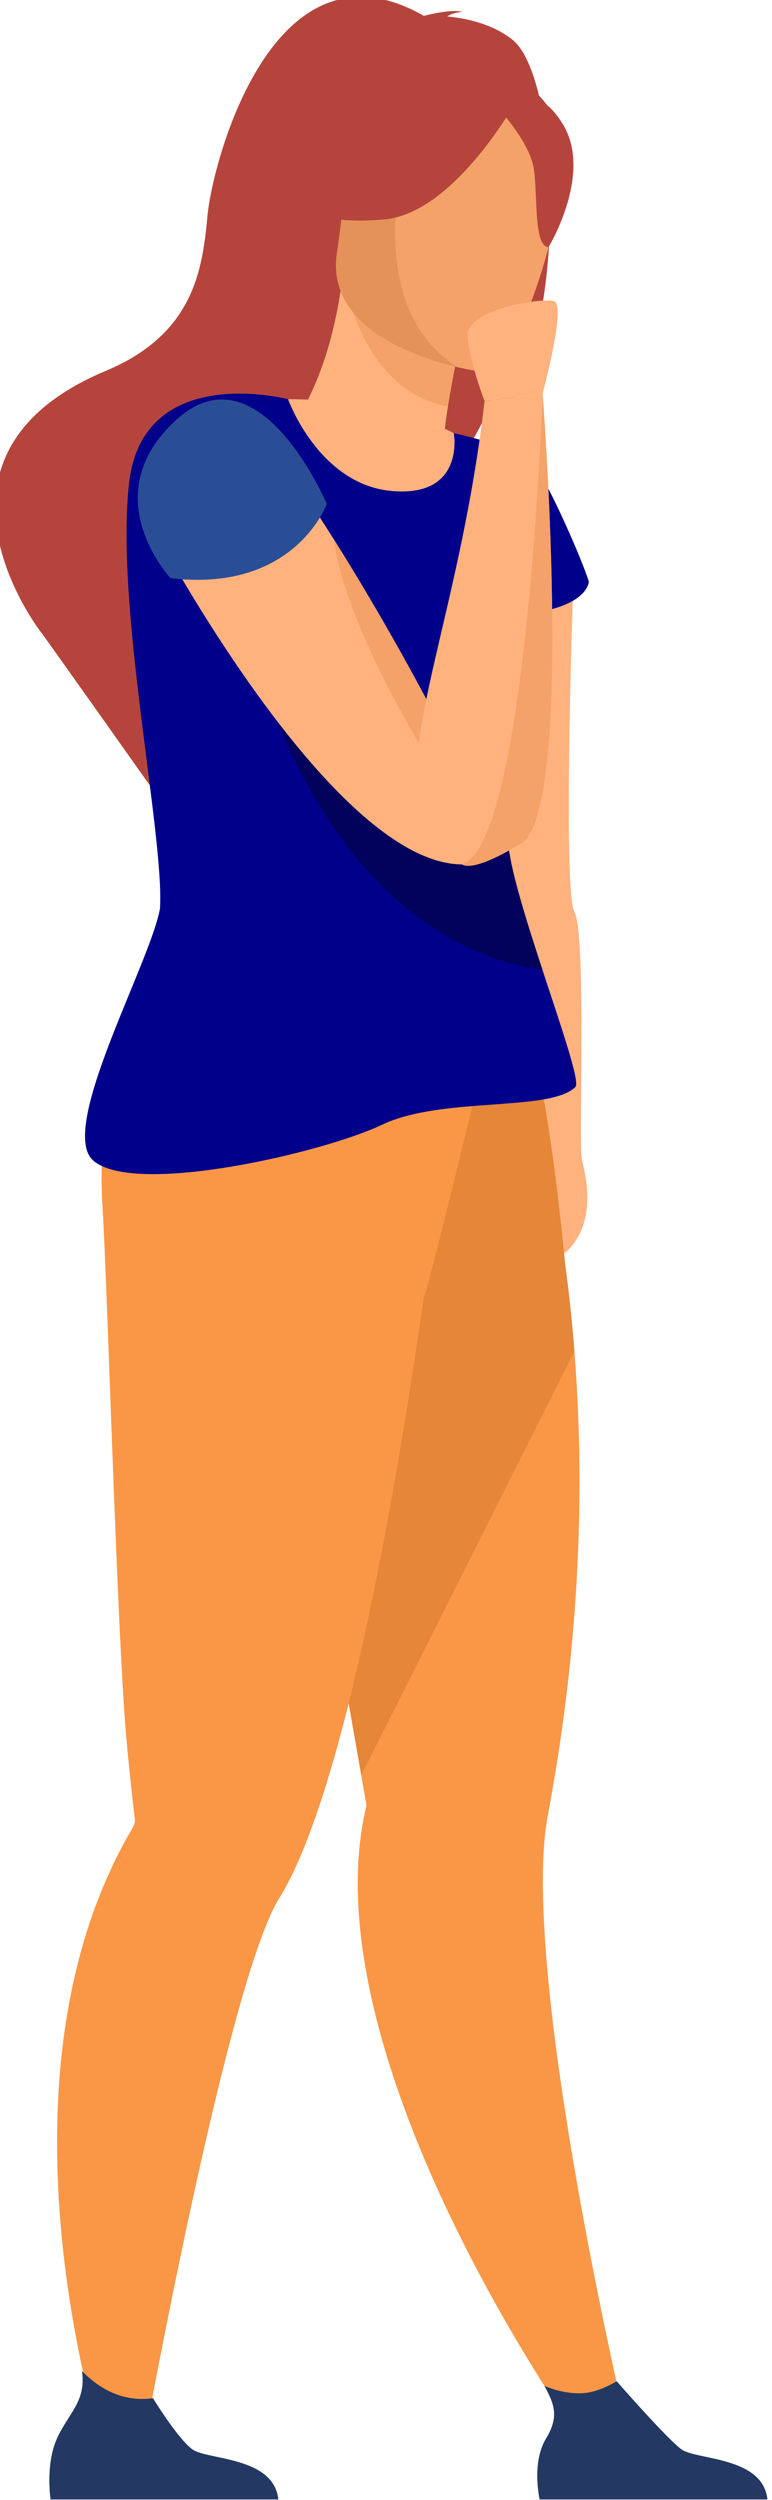 <svg width="160" height="518" viewBox="0 0 160 518" fill="none" xmlns="http://www.w3.org/2000/svg" xmlns:xlink="http://www.w3.org/1999/xlink">
<path d="M118.844,120.143C118.844,120.143 116.56,184.421 119.052,188.933C121.545,193.445 119.931,237.286 120.578,240.185C121.221,243.088 123.905,252.431 117.889,258.881C111.873,265.33 108.288,239.12 108.31,228.372C108.332,217.625 95.713,117.695 95.713,117.695L118.844,120.143Z" fill="#FFB27D"/>
<path d="M129.717,502.168L120.342,505.658C120.342,505.658 79.629,449.192 74.618,399.516C73.723,390.646 74.019,382.055 75.957,374.118C75.957,374.118 75.556,371.846 74.865,367.827C74.541,365.95 74.146,363.694 73.696,361.109C72.373,353.523 70.55,343.148 68.47,331.336C63.678,304.148 57.475,269.391 52.65,243.84L55.175,243.027L82.5,234.212L88.148,216.273L108.497,210.916C108.497,210.916 113.041,219.808 117.103,261.811C117.855,267.322 118.536,273.398 119.047,279.985C120.633,300.097 120.743,325.04 117.109,353.561C116.176,360.862 114.996,368.398 113.536,376.143C112.465,381.819 112.3,389.559 112.756,398.44C114.814,439.054 129.717,502.168 129.717,502.168Z" fill="#F99746"/>
<path d="M119.054,279.985L74.873,367.827C74.549,365.95 74.154,363.694 73.703,361.109C72.381,353.523 70.558,343.148 68.478,331.336C63.686,304.148 57.483,269.391 52.658,243.84L55.183,243.027L82.508,234.212L88.156,216.273L108.504,210.916C108.504,210.916 113.049,219.808 117.111,261.811C117.858,267.322 118.544,273.398 119.054,279.985Z" fill="#E58638"/>
<path d="M99.616,222.192L98.595,213.42C81.458,217.971 35.674,200.702 35.674,200.702C35.674,200.702 19.075,215.292 21.254,250.274C22.319,267.345 24.262,339.895 26.293,361.363C27.028,369.141 27.671,374.679 27.934,376.891C27.94,376.902 27.94,376.908 27.94,376.913C28.022,377.588 27.786,378.225 27.44,378.813C24.454,383.884 21.978,389.165 19.947,394.566C0.028,447.652 23.016,513.026 23.016,513.026L28.983,510.622C28.983,510.622 42.063,437.87 52.695,405.726C54.501,400.275 56.23,395.988 57.817,393.43C62.439,385.97 66.726,373.785 70.623,359.288C77.978,331.881 83.907,296.229 87.848,268.707C88.375,268.74 99.616,222.192 99.616,222.192Z" fill="#F99746"/>
<path d="M57.691,517.906L10.485,517.906C10.485,517.906 9.354,510.71 11.818,505.254C14.179,500.018 17.884,497.635 16.995,491.301C19.997,494.391 24.882,497.849 31.711,496.927C32.545,498.283 37.107,505.54 39.901,507.543C42.985,509.761 56.741,508.97 57.691,517.906Z" fill="#233862"/>
<path d="M159.053,517.905L111.847,517.905C111.847,517.905 110.085,510.374 113.181,505.253C115.925,500.719 114.871,498.139 112.841,494.385C114.981,495.257 117.748,496.053 120.794,495.883C123.144,495.746 125.636,494.681 127.815,493.413C129.846,495.729 138.546,505.588 141.263,507.542C144.348,509.76 158.104,508.969 159.053,517.905Z" fill="#233862"/>
<path d="M113.785,51.048C113.79,50.965 113.796,50.872 113.801,50.79C113.801,50.784 113.801,50.784 113.801,50.784C113.922,48.896 113.993,47.013 114.026,45.147L114.026,45.141C114.131,39.433 113.867,33.889 113.274,28.877L113.274,28.872C112.934,26.001 112.495,23.311 111.952,20.863C111.869,20.49 111.781,20.117 111.694,19.76C110.349,14.183 108.477,10.028 106.188,8.216C102.016,4.906 96.577,3.781 92.707,3.413C93.848,2.552 95.847,2.475 95.847,2.475C93.525,1.756 87.854,3.293 87.854,3.293C56.742,-14.547 44.04,33.351 42.992,44.779C42.421,50.965 41.592,57.629 38.085,63.64C38.024,63.744 37.958,63.854 37.893,63.958C34.906,68.92 30.06,73.443 21.936,76.841C-19.974,94.362 8.411,130.887 8.411,130.887C8.647,131.079 31.053,162.734 31.053,162.734C31.196,160.445 82.7,102.684 84.138,101.822C84.759,101.449 85.368,101.086 85.972,100.735C87.761,99.698 89.479,98.748 91.109,97.914C91.642,97.645 92.163,97.387 92.674,97.14C92.795,97.079 92.904,97.024 93.025,96.97L93.031,96.97C93.376,96.799 93.722,96.64 94.063,96.486C95.171,95.295 96.203,93.923 97.164,92.446C97.515,91.898 97.866,91.338 98.201,90.767C98.459,90.328 98.712,89.883 98.953,89.433C99.266,88.868 99.568,88.291 99.859,87.72C99.859,87.72 99.859,87.72 99.865,87.715C100.595,86.266 101.259,84.811 101.846,83.433C101.923,83.258 102,83.071 102.071,82.895C103.021,80.623 103.751,78.57 104.245,77.083C104.618,75.968 104.86,75.167 104.964,74.821C104.777,75.611 104.585,76.369 104.393,77.104C103.844,79.201 103.29,81.095 102.741,82.808C102.686,82.967 102.631,83.131 102.576,83.291C101.709,85.909 100.847,88.077 100.013,89.878C99.815,90.306 99.617,90.717 99.42,91.102C99.409,91.129 99.392,91.157 99.381,91.184C98.882,92.167 98.404,93.017 97.943,93.764C97.718,94.115 97.504,94.445 97.296,94.746C97.576,94.56 97.85,94.362 98.119,94.159C98.432,93.923 98.745,93.671 99.047,93.418C99.716,92.847 100.359,92.227 100.979,91.563C101.259,91.266 101.528,90.953 101.802,90.635C102.175,90.19 102.543,89.729 102.9,89.246C104.415,87.204 105.76,84.85 106.945,82.259C109.575,76.501 111.414,69.573 112.561,62.284C113.148,58.601 113.549,54.819 113.785,51.048Z" fill="#B5453C"/>
<path d="M59.711,82.718C59.711,82.718 69.081,82.641 78.292,84.327C84.555,85.474 90.637,87.971 94.067,89.766C102.542,94.202 100.27,109.692 82.074,105.207C63.866,100.734 58.015,87.225 59.711,82.718Z" fill="#FFB27D"/>
<path d="M92.651,97.008C92.755,97.073 94.122,110.626 82.09,109.051C74.191,108.013 57.916,96.936 60.013,90.278C61.012,87.111 67.725,79.256 70.585,60.247L71.996,60.758L95.703,69.37C95.703,69.37 93.963,76.983 92.827,84.229C91.877,90.316 91.361,96.146 92.651,97.008Z" fill="#FFB27D"/>
<path d="M95.71,69.369C95.71,69.369 93.97,76.983 92.834,84.228C79.21,81.736 73.897,68.134 72.003,60.757L95.71,69.369Z" fill="#F4A269"/>
<path d="M69.882,57.706C69.882,57.706 64.459,45.268 64.228,35.316C64.064,28.207 71.54,3.111 96.74,10.774C96.74,10.774 104.112,12.662 110.414,18.503C115.425,23.141 122.243,32.544 109.766,53.529L106.258,60.725L69.882,57.706Z" fill="#B5453C"/>
<path d="M112.122,56.662C108.861,67.014 103.992,77.301 99.222,76.944C99.222,76.944 97.532,76.714 94.952,76.115C86.246,74.09 67.462,67.882 69.845,52.314C71.826,39.377 71.662,28.914 76.799,23.595C79.67,20.62 84.193,19.259 91.675,19.973C112.528,21.96 115.371,30.276 115.981,37.263C116.25,40.332 114.685,48.511 112.122,56.662Z" fill="#F4A269"/>
<path d="M94.956,76.11C86.25,74.084 67.466,67.876 69.849,52.309C71.83,39.371 71.666,28.909 76.803,23.59C82.007,22.937 82.973,37.307 82.973,37.307C82.973,37.307 76.567,64.95 94.956,76.11Z" fill="#E5925A"/>
<path d="M106.5,21.746C106.5,21.746 93.99,44.043 79.845,45.443C65.699,46.843 60.358,42.292 60.358,42.292C60.358,42.292 72.072,35.612 76.469,21.472C76.469,21.472 101.549,9.456 106.5,21.746Z" fill="#B5453C"/>
<path d="M104.008,23.332C104.008,23.332 109.815,29.633 110.639,35.018C111.462,40.403 110.556,51.085 113.696,51.206C113.696,51.206 122.852,36.149 116.748,25.895C110.271,15.021 104.008,23.332 104.008,23.332Z" fill="#B5453C"/>
<path d="M19.36,240.51C27.983,247.877 66.874,238.918 79.224,233.034C84.664,230.443 92.069,229.642 99.095,229.093C108.025,228.407 116.347,228.149 119.256,225.223C120.266,224.208 116.363,212.96 112.433,200.978C108.937,190.324 105.413,179.082 105.292,173.944C105.275,173.236 105.325,172.643 105.446,172.182C107.778,163.421 109.897,155.358 110.078,151.532C110.534,141.915 108.58,127.243 108.58,127.243C121.918,125.86 122.039,120.53 122.039,120.53C120.755,116.22 113.751,100.225 110.775,96.41C107.8,92.595 94.056,89.763 94.056,89.763C94.056,89.763 96.465,103.058 81.255,101.746C66.034,100.428 59.699,82.715 59.699,82.715C59.699,82.715 29.723,74.91 26.776,99.923C23.773,125.322 34.104,173.209 33.154,188.271C31.101,199.677 11.818,234.061 19.36,240.51Z" fill="#01008A"/>
<path d="M55.716,144.45C55.716,144.45 70.794,194.835 112.429,200.983C108.933,190.328 105.409,179.087 105.288,173.949C86.268,158.585 60.25,142.82 55.716,144.45Z" fill="#02015C"/>
<path d="M32.343,110.468C32.343,110.468 68.796,178.988 95.759,179.115C95.759,179.115 100.501,179.274 98.415,167.362C97.806,163.882 94.051,155.698 88.859,145.823C83.26,135.18 75.998,122.571 69.186,111.747C60.678,98.227 52.867,87.491 49.892,86.837C42.322,85.169 32.074,97.442 32.343,110.468Z" fill="#FFB27D"/>
<path d="M67.726,104.417C67.726,104.417 61.133,122.855 35.351,119.808C35.351,119.808 19.317,102.682 36.526,87C53.734,71.312 67.726,104.417 67.726,104.417Z" fill="#2A4E96"/>
<path d="M112.461,81.539C112.461,81.539 117.423,63.205 114.843,62.409C112.264,61.613 96.669,64.127 96.927,69.446C97.19,74.765 100.435,83.119 100.435,83.119L112.461,81.539Z" fill="#FFB27D"/>
<path d="M69.181,111.746C71.371,129.13 87.783,155.571 87.783,155.571C88.909,152.837 89.183,149.484 88.859,145.822C83.255,135.184 75.993,122.571 69.181,111.746Z" fill="#F4A269"/>
<path d="M95.753,179.114C98.733,180.821 108.641,174.344 108.641,174.344C118.933,164.485 112.456,81.545 112.456,81.545L100.429,83.126C97.405,109.227 91.482,129.503 88.353,144.878C84.89,161.845 84.813,172.845 95.753,179.114Z" fill="#FFB27D"/>
<path d="M95.752,179.114C98.733,180.821 108.64,174.344 108.64,174.344C118.932,164.485 112.455,81.545 112.455,81.545C112.455,81.545 109.634,164.672 97.931,177.588C97.24,178.356 96.509,178.872 95.752,179.114Z" fill="#F4A269"/>
</svg>
